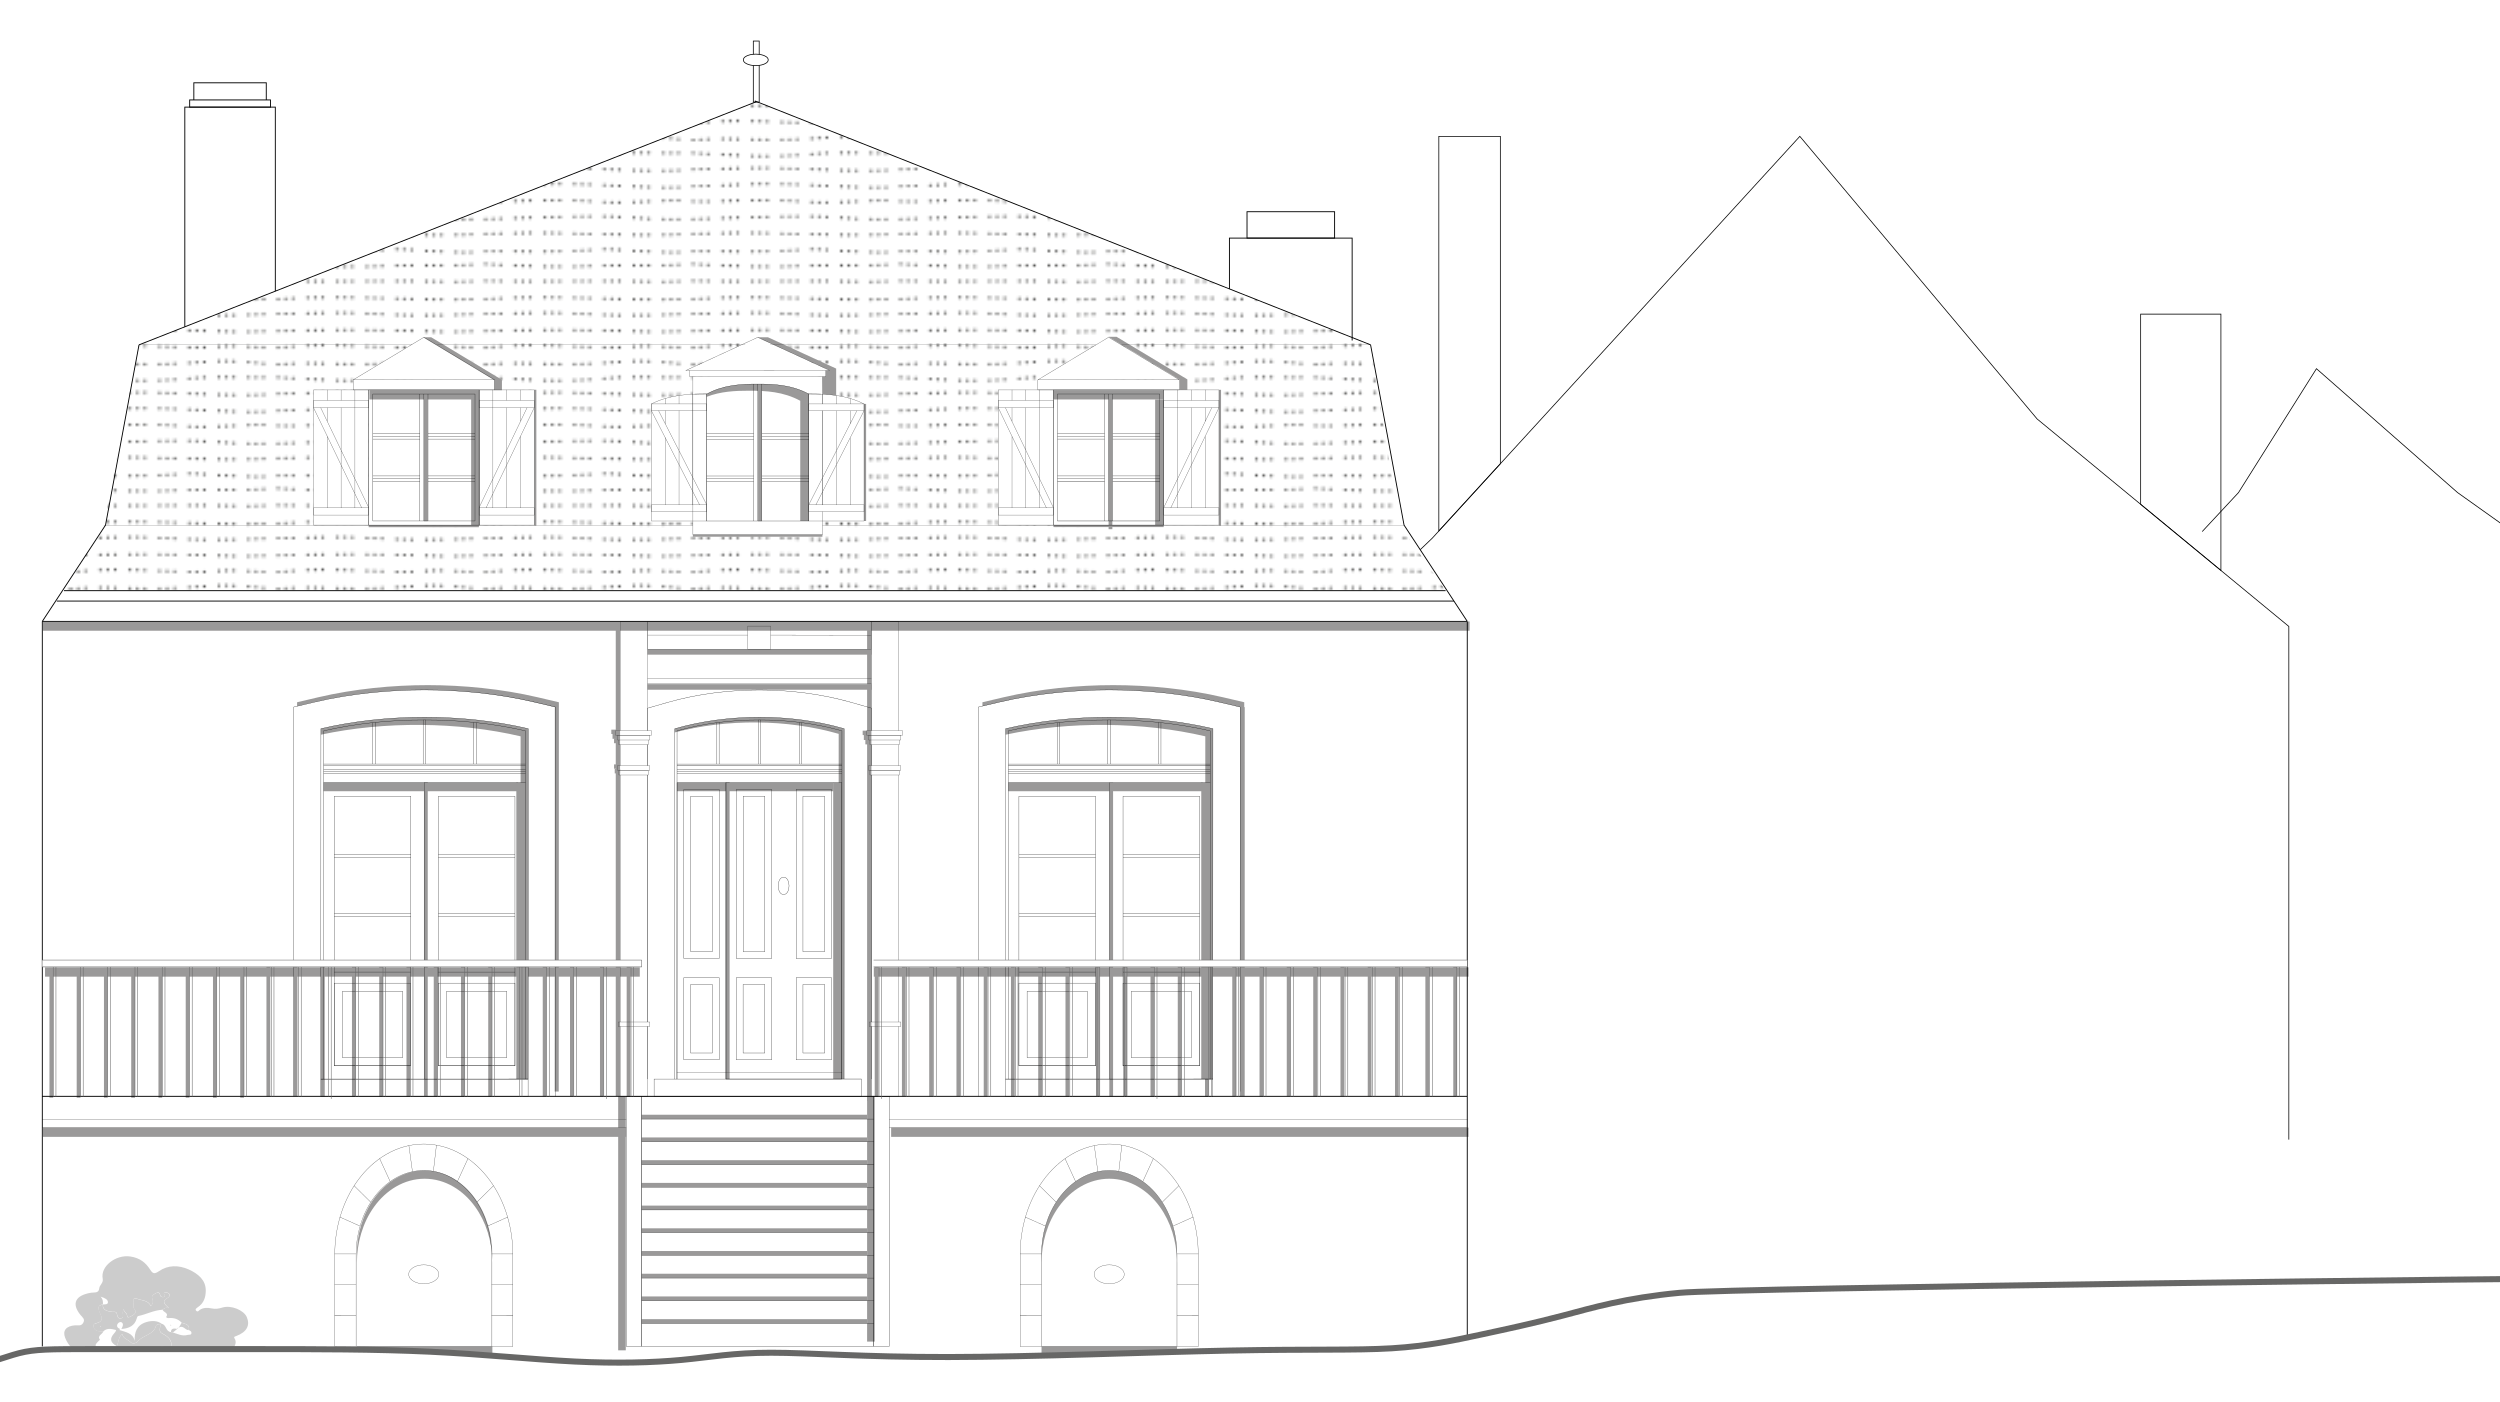 <svg xmlns="http://www.w3.org/2000/svg" id="Calque_1" data-name="Calque 1" viewBox="0 0 828.94 464.79"><defs><pattern id="Lignes_de_cercle" width="85.5" height="93" x="0" y="0" data-name="Lignes de cercle" patternTransform="matrix(.8 0 0 .8 2844.18 2562.02)" patternUnits="userSpaceOnUse"><path d="M0 0h85.5v93H0z" class="cls-9"/><path d="M85.5 3.71c19.29-.73 40.5-.71 69 .29 4.34.15 11.31-.3 16.5-.29M85.5 10.56c24.5-2.56 45.73 1.22 63-.56 3.67-.38 12.75.46 22.5.56M85.5 17.49c21.5-1.49 27.3 1.4 59-1.24 9-.75 23.49 1.42 26.5 1.24M85.5 22.9c14.41.72 30.66 2.35 49.63.4 9.76-1 22.62-.14 35.88-.4M85.5 36.71c18.07-.27 22.29-1.93 56-.21 14.75.75 22.5 1 29.5.21M85.5 42.94c12.85.5 24.5-1.44 45.62.11 16.54 1.21 29.92-1.42 39.88-.11M85.5 56.38c20.5-.38 17.51-.75 45 .12 31.5 1 40.01-.13 40.5-.12M85.5 63.66c20.94-.32 17.61 1.03 50.25-.91 2.06-.12 26.25 2.25 35.25.91M85.5 68.9c14.34.97 32 1.6 50.62.65 9.51-.48 20.38.45 34.88-.65M85.5 75.9c20.94.53 52.5-.4 73.5.35 1.41.05 10.49-.28 12-.35M85.5 83.41c30-1.91 65 1.09 79.5.09 1.76-.12 4.1-.04 6-.09M85.5 89.53c10.68.16 21.46-1.1 38.5-.03 24 1.5 41.78.12 47 .03M85.5 50.29c22.15-.63 46.5-1.79 57.75-.79 13.84 1.23 26.95.81 27.75.79M85.5 29.71c18.07-.27 22-1.21 46-.21 21.48.89 30.5 1 39.5.21M0 3.71C19.29 2.98 40.5 3 69 4c4.34.15 11.31-.3 16.5-.29M0 10.56C24.5 8 45.73 11.78 63 10c3.67-.38 12.75.46 22.5.56M0 17.49c21.5-1.49 27.3 1.4 59-1.24 9-.75 23.49 1.42 26.5 1.24" class="cls-4"/><path d="M0 22.9c14.41.72 30.66 2.35 49.63.4 9.76-1 22.62-.14 35.88-.4M0 36.71c18.07-.27 22.29-1.93 56-.21 14.75.75 22.5 1 29.5.21M0 42.94c12.85.5 24.5-1.44 45.62.11 16.54 1.21 29.92-1.42 39.88-.11M0 56.38c20.5-.38 17.51-.75 45 .12 31.5 1 40.01-.13 40.5-.12M0 63.66c20.94-.32 17.61 1.03 50.25-.91 2.06-.12 26.25 2.25 35.25.91M0 68.9c14.34.97 32 1.6 50.62.65 9.51-.48 20.38.45 34.88-.65M0 75.9c20.94.53 52.5-.4 73.5.35 1.41.05 10.49-.28 12-.35M0 83.41c30-1.91 65 1.09 79.5.09 1.76-.12 4.1-.04 6-.09M0 89.53c10.68.16 21.46-1.1 38.5-.03 24 1.5 41.78.12 47 .03M0 50.29c22.15-.63 46.5-1.79 57.75-.79 13.84 1.23 26.95.81 27.75.79M0 29.71c18.07-.27 22-1.21 46-.21 21.48.89 30.5 1 39.5.21M-85.5 3.71C-66.21 2.98-45 3-16.5 4c4.34.15 11.31-.3 16.5-.29M-85.5 10.56C-61 8-39.77 11.78-22.5 10c3.67-.38 12.75.46 22.5.56M-85.5 17.49c21.5-1.49 27.3 1.4 59-1.24 9-.75 23.49 1.42 26.5 1.24" class="cls-4"/><path d="M-85.5 22.9c14.41.72 30.66 2.35 49.63.4 9.76-1 22.62-.14 35.88-.4M-85.5 36.71c18.07-.27 22.29-1.93 56-.21 14.75.75 22.5 1 29.5.21M-85.5 42.94c12.85.5 24.5-1.44 45.62.11 16.54 1.21 29.92-1.42 39.88-.11M-85.5 56.38c20.5-.38 17.51-.75 45 .12 31.5 1 40.01-.13 40.5-.12M-85.5 63.66c20.94-.32 17.61 1.03 50.25-.91C-33.19 62.63-9 65 0 63.66M-85.5 68.9c14.34.97 32 1.6 50.62.65 9.51-.48 20.38.45 34.88-.65M-85.5 75.9c20.94.53 52.5-.4 73.5.35 1.41.05 10.49-.28 12-.35M-85.5 83.41c30-1.91 65 1.09 79.5.09 1.76-.12 4.1-.04 6-.09M-85.5 89.53c10.68.16 21.46-1.1 38.5-.03 24 1.5 41.78.12 47 .03M-85.5 50.29c22.15-.63 46.5-1.79 57.75-.79 13.84 1.23 26.95.81 27.75.79M-85.5 29.71c18.07-.27 22-1.21 46-.21 21.48.89 30.5 1 39.5.21" class="cls-4"/></pattern><pattern id="Nouveau_motif" width="17.34" height="10.88" x="0" y="0" data-name="Nouveau motif" patternTransform="translate(7310.65 7239.68)scale(2.25)" patternUnits="userSpaceOnUse"><path d="M0 0h17.34v10.88H0z" class="cls-9"/><path d="M5.81 7.41c.13-.31 1.18.05 2.88.04.4 0 .59-.02 1.07 0 .8.04.82.12 1.43.15.92.05 1.81.1 2.46-.17.09-.04.36-.16.53-.04.02.02.09.07.14.31s.02.39 0 .63c-.01.2 0 .1 0 .73 0 .54-.02.44-.01.64.01.44.06.54-.03.68s-.24.2-.41.27c-.14.06-.29.09-.53.1-.36.02-.54-.01-.85-.03-.27-.01-.39 0-.81.03-.81.04-.8 0-1.85.04-.87.03-.93.06-1.47.05-.63 0-.57-.05-1.06-.04-.17 0-.43.01-.76-.05-.4-.08-.5-.18-.55-.26-.03-.04-.06-.11-.08-.41-.02-.28 0-.49 0-.57.02-.49-.06-.44-.05-.99 0-.37.05-.5 0-.81-.04-.25-.08-.26-.05-.32ZM23.09 10.73c-.13.31-1.18-.05-2.88-.04-.4 0-.62-.26-1.1-.29-.8-.04-.79.16-1.4.13-.92-.05-1.78-.31-2.42-.04-.09.04-.4.37-.57.25-.02-.02-.09-.07-.14-.31s.16-.3.18-.55c.01-.2-.03-.16-.03-.8 0-.54-.03-.43-.04-.64-.01-.44-.16-.56-.08-.71.09-.14.24-.2.41-.27.14-.06.29-.09.53-.1.36-.02.54.01.85.03.27.01.49.17.91.15.81-.04.73-.07 1.78-.1.87-.03 1.03.06 1.56.06.63 0 .45-.18.94-.19.17 0 .43-.01.76.05.4.08.5.18.55.26.03.04.06.11.08.41.02.28-.06.29-.07.36-.02.49-.13.52-.14 1.07 0 .37.21.62.26.94.04.25.08.26.05.32ZM5.75 10.73c-.13.31-1.18-.05-2.88-.04-.4 0-.62-.26-1.1-.29-.8-.04-.79.16-1.4.13-.92-.05-1.78-.31-2.42-.04-.09.04-.4.37-.57.25-.02-.02-.09-.07-.14-.31s.16-.3.18-.55c.01-.2-.03-.16-.03-.8 0-.54-.03-.43-.04-.64-.01-.44-.16-.56-.08-.71.09-.14.24-.2.41-.27.14-.06.29-.09.53-.1.36-.02.54.01.85.03.27.01.49.17.91.15.81-.04.73-.07 1.78-.1.87-.03 1.03.06 1.56.06.63 0 .45-.18.94-.19.17 0 .43-.01.76.05.4.08.5.18.55.26.03.04.06.11.08.41.02.28-.06.29-.07.36-.02.49-.13.52-.14 1.07 0 .37.21.62.26.94.04.25.08.26.05.32ZM.03 3.78c.13-.31 1.18.05 2.88.04.4 0 .59-.02 1.07 0 .8.04.82.12 1.43.15.92.05 1.81.1 2.46-.17.09-.04.36-.16.53-.04.02.02.09.07.14.31s.02.39 0 .63c-.01.2 0 .1 0 .73 0 .54-.02.44-.01.64.01.44.06.54-.03.68s-.24.2-.41.27c-.14.06-.29.09-.53.1-.36.02-.54-.01-.85-.03-.27-.01-.39 0-.81.03-.81.04-.8 0-1.85.04-.87.03-.93.06-1.47.05-.63 0-.57-.05-1.06-.04-.17 0-.43.01-.76-.05-.4-.08-.5-.18-.55-.26-.03-.04-.06-.11-.08-.41-.02-.28 0-.49 0-.57.02-.49-.06-.44-.05-.99 0-.37.05-.5 0-.81-.04-.25-.08-.26-.05-.32ZM17.31 7.1c-.13.31-1.18-.05-2.88-.04-.4 0-.62-.26-1.1-.29-.8-.04-.79.16-1.4.13-.92-.05-1.78-.31-2.42-.04-.09.04-.4.37-.57.25-.02-.02-.09-.07-.14-.31s.16-.3.18-.55c.01-.2-.03-.16-.03-.8 0-.54-.03-.43-.04-.64-.01-.44-.16-.56-.08-.71.09-.14.24-.2.41-.27.14-.06.29-.09.53-.1.36-.02.54.01.85.03.27.01.49.17.91.15.81-.04.73-.07 1.78-.1.87-.03 1.03.06 1.56.06.63 0 .45-.18.94-.19.17 0 .43-.01.76.05.4.08.5.18.55.26.03.04.06.11.08.41.02.28-.06.29-.07.36-.02.49-.13.52-.14 1.07 0 .37.21.62.26.94.04.25.08.26.05.32ZM11.6.15c.13-.31 1.18.05 2.88.04.4 0 .59-.02 1.07 0 .8.04.82.12 1.43.15.92.05 1.81.1 2.46-.17.09-.04.36-.16.53-.04.02.02.09.07.14.31s.02.39 0 .63c-.01.2 0 .1 0 .73 0 .54-.02.44-.01.64.01.44.06.54-.03.68s-.24.2-.41.27c-.14.06-.29.09-.53.1-.36.02-.54-.01-.85-.03-.27-.01-.39 0-.81.03-.81.04-.8 0-1.85.04-.87.03-.93.06-1.47.05-.63 0-.57-.05-1.06-.04-.17 0-.43.01-.76-.05-.4-.08-.5-.18-.55-.26-.03-.04-.06-.11-.08-.41-.02-.28 0-.49 0-.57.02-.49-.06-.44-.05-.99 0-.37.05-.5 0-.81-.04-.25-.08-.26-.05-.32ZM-5.75.15c.13-.31 1.18.05 2.88.04.4 0 .59-.02 1.07 0 .8.04.82.12 1.43.15.92.05 1.81.1 2.46-.17.09-.04.36-.16.53-.04.02.02.09.07.14.31s.02.39 0 .63c-.01.2 0 .1 0 .73 0 .54-.02.44-.01.64.01.44.06.54-.03.68s-.24.2-.41.27c-.14.06-.29.09-.53.1-.36.02-.54-.01-.85-.03-.27-.01-.39 0-.81.03-.81.04-.8 0-1.85.04-.87.03-.93.06-1.47.05-.63 0-.57-.05-1.06-.04-.17 0-.43.01-.76-.05-.4-.08-.5-.18-.55-.26-.03-.04-.06-.11-.08-.41-.02-.28 0-.49 0-.57.02-.49-.06-.44-.05-.99 0-.37.05-.5 0-.81-.04-.25-.08-.26-.05-.32ZM11.53 3.48c-.13.31-1.18-.05-2.88-.04-.4 0-.62-.26-1.1-.29-.8-.04-.79.16-1.4.13-.92-.05-1.78-.31-2.42-.04-.09.04-.4.37-.57.25-.02-.02-.09-.07-.14-.31s.16-.3.18-.55c.01-.2-.03-.16-.03-.8 0-.54-.03-.43-.04-.64-.01-.44-.16-.56-.08-.71.09-.14.24-.2.41-.27.14-.06.29-.09.53-.1.36-.02.54.01.85.03.27.01.49.17.91.15.81-.04.73-.07 1.78-.1.87-.03 1.03.06 1.56.06.63 0 .45-.18.94-.19.17 0 .43-.01.76.05.4.08.5.18.55.26.03.04.06.11.08.41.02.28-.06.29-.07.36-.02.49-.13.52-.14 1.07 0 .37.21.62.26.94.04.25.08.26.05.32Z" class="cls-8"/></pattern><clipPath id="clippath"><path d="M90.01 447.01H15.08v-37.54h74.93z" class="cls-9"/></clipPath><style>.cls-1,.cls-2,.cls-4,.cls-5,.cls-7,.cls-8{stroke-miterlimit:10}.cls-1,.cls-2,.cls-5,.cls-7{stroke:#010101}.cls-1,.cls-10,.cls-2,.cls-4,.cls-5,.cls-7,.cls-8,.cls-9{fill:none}.cls-1,.cls-10{stroke-width:.09px}.cls-2,.cls-8{stroke-width:.05px}.cls-5{stroke-width:.25px}.cls-11,.cls-12{fill:#fff}.cls-4{stroke:#1e1e1c;stroke-dasharray:0 0 0 0 0 0 .1 3 .1 3 .1 6}.cls-10,.cls-11,.cls-4{stroke-linecap:round}.cls-12,.cls-14,.cls-16,.cls-9{stroke-width:0}.cls-14{fill:#9a9999}.cls-10,.cls-11{stroke-linejoin:round}.cls-11{stroke:#6a6a6a;stroke-width:.18px}.cls-10{stroke:#343434}.cls-7{stroke-width:.3px}.cls-8{stroke:#676767}.cls-16{fill:url(#Lignes_de_cercle)}</style></defs><path d="m470.91 182.27 4-3.83L596.78 45.21l78.69 93.72 83.45 68.78v170.16" class="cls-5"/><path d="M477.08 45.21h20.4v108.55l-20.4 22.3zM709.79 104.16h26.61v84.98l-26.61-21.92z" class="cls-5"/><path d="m844.28 184.27-29.41-20.94-46.79-41.08-25.85 41.08-12.03 12.92" class="cls-5"/><path d="m46.09 114.34 204.76-80.65 203.6 80.65h-82.7l-4.17-2.51-4.17 2.51-106.69-.05-5.47-2.44-5.4 2.49H144.73l-4.32-2.51-4.03 2.51zM21.22 195.85h458.1l-15.26-21.76-429.64.02z" class="cls-16"/><path d="M18.83 199.3h463.26" class="cls-7"/><path d="m46.09 114.34-11.67 59.77 429.64-.02-9.61-59.75z" class="cls-16"/><path d="M14.24 206.03h472.27V453.7H14.24z" style="stroke-width:0;fill:url(#Nouveau_motif)"/><path d="M366.22 157.81h-15.59M64.27 27.45h24.02v5.68H64.27zM62.89 33.13h26.79v2.39H62.89zM184.14 363.52c.02-43.03.03-86.05.05-129.08-2.33-.55-4.65-1.09-6.98-1.64-12.02-2.82-24.82-4.03-36.45-4.04-11.62 0-24.4 1.21-36.41 4.04-2.32.55-4.65 1.09-6.97 1.64-.02 43.03-.03 86.05-.05 129.08M411.17 363.52c.02-43.03.03-86.05.05-129.08-2.33-.55-4.65-1.09-6.98-1.64-12.02-2.82-24.82-4.03-36.45-4.04-11.62 0-24.4 1.21-36.41 4.04-2.32.55-4.65 1.09-6.97 1.64-.02 43.03-.03 86.05-.05 129.08M259.83 296.6c1.39 0 1.8-1.83 1.8-2.87s-.41-2.87-1.8-2.87-1.8 1.83-1.8 2.87.41 2.87 1.8 2.87M246.41 264.02h7.19v51.52h-7.19z" class="cls-12"/><path d="M244.15 261.76h11.71v56.04h-11.71zM266.24 326.44h7.21v22.71h-7.21z" class="cls-12"/><path d="M263.98 324.18h11.73v27.22h-11.73zM246.39 326.44h7.21v22.71h-7.21z" class="cls-12"/><path d="M244.13 324.18h11.73v27.22h-11.73zM266.24 264.02h7.19v51.52h-7.19z" class="cls-12"/><path d="M263.98 261.76h11.71v56.04h-11.71z" class="cls-12"/><path d="M240.71 259.5h38.41v98.28h-38.41zM228.99 326.44h7.21v22.71h-7.21z" class="cls-12"/><path d="M226.73 324.18h11.73v27.22h-11.73zM229.01 264.02h7.19v51.52h-7.19z" class="cls-12"/><path d="M226.75 261.76h11.71v56.04h-11.71zM237.7 239.64v13.71M238.44 239.54v13.81M251.44 238.72l-.01 14.62M252.17 238.72v14.62M265.83 239.63v13.71M265.09 239.54v13.8M224.49 253.35l54.67-.01M224.49 253.8h54.67M224.49 255.27h54.67M224.49 255.8h54.67M224.49 256.47h54.67" class="cls-12"/><path d="M279.13 357.78c.01-38.48.03-76.97.04-115.45-9.03-2.53-18-3.61-27.36-3.61-9.34 0-18.3 1.08-27.32 3.61-.01 38.49-.03 76.99-.04 115.48" class="cls-12"/><path d="M279.87 357.78c.01-38.72.03-77.45.04-116.17-17.62-5.06-38.52-5.07-56.15 0-.01 38.73-.03 77.46-.04 116.2" class="cls-12"/><path d="M224.49 259.5h16.23v98.3h-16.23zM216.88 357.8h68.73v5.72h-68.73zM216.88 357.8l68.74-.02M350.52 239.64v13.7M351.42 239.54v13.8M367.33 238.72v14.62M368.23 238.72v14.62M384.95 239.63v13.71M384.05 239.54v13.8M334.35 253.34h66.92M334.35 253.8h66.92M334.35 255.27h66.92M334.35 255.8h66.92M334.35 256.47h66.92M367.81 259.5v98.3M334.34 259.5h66.93M333.4 357.8h68.73v5.72H333.4z" class="cls-12"/><path d="M401.23 357.78c.01-38.48.03-76.97.04-115.45-11.09-2.53-22.13-3.61-33.49-3.61-11.34 0-22.36 1.07-33.44 3.61-.01 38.49-.03 76.99-.04 115.48" class="cls-12"/><path d="M402.14 357.78c.01-38.72.03-77.45.04-116.17-21.58-5.06-47.16-5.07-68.74 0-.01 38.73-.03 77.46-.04 116.2M333.4 357.8l68.74-.02" class="cls-12"/><path d="M340.56 328.7h19.99v21.97h-19.99z" class="cls-12"/><path d="M337.85 325.98h25.41v27.4h-25.41zM337.85 325.98h25.41M337.85 302.88h25.41" class="cls-12"/><path d="M337.85 264.02h25.41v89.36h-25.41zM337.85 283.45h25.41M337.85 322.31h25.41M337.85 284.35h25.41M337.85 303.78h25.41M375.08 328.7h19.99v21.97h-19.99z" class="cls-12"/><path d="M372.37 325.98h25.41v27.4h-25.41zM397.78 325.98h-25.41M397.78 302.88h-25.41" class="cls-12"/><path d="M372.37 264.02h25.41v89.36h-25.41zM397.78 283.45h-25.41M397.78 322.31h-25.41M397.78 284.35h-25.41M397.78 303.78h-25.41M123.49 239.64v13.7M124.39 239.54v13.8M140.3 238.72v14.62M141.2 238.72v14.62M157.92 239.63v13.71M157.02 239.54v13.8M107.32 253.34h66.92M107.32 253.8h66.92M107.32 255.27h66.92M107.32 255.8h66.92M107.32 256.47h66.92M140.78 259.5v98.3M107.31 259.5h66.93M106.37 357.8h68.73v5.72h-68.73z" class="cls-12"/><path d="M174.2 357.78c.01-38.48.03-76.97.04-115.45-11.09-2.53-22.13-3.61-33.49-3.61-11.34 0-22.36 1.07-33.44 3.61-.01 38.49-.03 76.99-.04 115.48" class="cls-12"/><path d="M175.11 357.78c.01-38.72.03-77.45.04-116.17-21.58-5.06-47.16-5.07-68.74 0-.01 38.73-.03 77.46-.04 116.2M106.37 357.8l68.74-.02" class="cls-12"/><path d="M113.53 328.7h19.99v21.97h-19.99z" class="cls-12"/><path d="M110.82 325.98h25.41v27.4h-25.41zM110.82 325.98h25.41M110.82 302.88h25.41" class="cls-12"/><path d="M110.82 264.02h25.41v89.36h-25.41zM110.82 283.45h25.41M110.82 322.31h25.41M110.82 284.35h25.41M110.82 303.78h25.41M148.05 328.7h19.99v21.97h-19.99z" class="cls-12"/><path d="M145.34 325.98h25.41v27.4h-25.41zM170.75 325.98h-25.41M170.75 302.88h-25.41" class="cls-12"/><path d="M145.34 264.02h25.41v89.36h-25.41zM170.75 283.45h-25.41M170.75 322.31h-25.41M170.75 284.35h-25.41M170.75 303.78h-25.41M212.76 363.52h76.96v7.53h-76.96zM212.76 371.06h76.96v7.53h-76.96zM212.76 378.59h76.96v7.53h-76.96zM212.76 386.12h76.96v7.53h-76.96zM212.76 393.65h76.96v7.53h-76.96zM212.76 401.18h76.96v7.53h-76.96zM212.76 408.71h76.96v7.53h-76.96zM212.76 416.24h76.96v7.53h-76.96zM212.76 423.77h76.96v7.53h-76.96zM212.76 431.3h76.96v7.53h-76.96zM212.76 438.83h76.96v7.53h-76.96zM214.72 246.92v6.94M288.94 242.25v-7.44c-2.18-.63-4.36-1.25-6.55-1.88-10.11-2.9-20.83-4.15-30.58-4.15-9.74 0-20.45 1.24-30.55 4.15-2.18.63-4.36 1.25-6.54 1.88v7.44M288.94 253.86v-6.94" class="cls-12"/><path d="M207.61 363.52h5.16v82.84h-5.16zM289.73 363.52h5.16v82.84h-5.16zM288.9 357.79l.01-17.45M288.91 338.88l.03-81.9M214.71 256.98l-.02 81.9M214.69 340.34l-.01 17.46M384.53 145.59h-15.59M366.22 145.59h-15.59M366.22 158.71h-15.59M384.53 158.71h-15.59M367.58 130.65v42.08M368.94 130.65v42.08M366.23 130.65v42.08M350.64 130.65h33.89v42.09h-33.89zM384.53 159.61h-15.59M366.22 159.61h-15.59M366.22 144.69h-15.59M384.53 144.69h-15.59M384.53 143.79h-15.59M366.22 143.79h-15.59M384.53 157.81h-15.59" class="cls-12"/><path d="M349.28 129.29h36.6v44.8h-36.6zM157.5 145.59h-15.59M139.19 145.59H123.6M139.19 158.71H123.6M157.5 158.71h-15.59M140.55 130.65v42.08M141.91 130.65v42.08M139.2 130.65v42.08M123.61 130.65h33.89v42.09h-33.89zM157.5 159.61h-15.59M139.19 159.61H123.6M139.19 144.69H123.6M157.5 144.69h-15.59M157.5 143.79h-15.59M139.19 143.79H123.6M157.5 157.81h-15.59M139.19 157.81H123.6" class="cls-12"/><path d="M122.25 129.29h36.6v44.8h-36.6zM268.19 145.62H252.6M249.88 145.62h-15.59M249.88 158.74h-15.59M268.19 158.74H252.6M268.19 159.64H252.6M249.88 159.64h-15.59M249.88 144.72h-15.59M268.19 144.72H252.6M268.19 143.81H252.6M249.88 143.81h-15.59M268.19 157.83H252.6M249.88 157.83h-15.59M268.19 130.67c-5.64-3.06-11.43-3.33-16.96-3.33-5.56 0-11.39.28-16.93 3.33v42.09h33.89zM251.25 127.34v45.42M252.6 127.35v45.41M249.89 127.35v45.41M254.72 19.85c0 .87-1.1 1.34-1.71 1.54-.79.26-1.58.36-2.41.36s-1.62-.09-2.41-.36c-.62-.21-1.71-.67-1.71-1.54s1.1-1.34 1.71-1.54c.79-.26 1.58-.36 2.41-.36s1.62.1 2.41.36c.62.21 1.71.67 1.71 1.54" class="cls-12"/><path d="M249.78 13.61h1.95v20.24h-1.95zM61.28 108.36V35.52h30.01v61.02M205.21 255.42h9.72v1.56h-9.72zM117.68 132.77v26.02M158.85 129.29h18.3v44.8h-18.3z" class="cls-12"/><path d="M158.85 168.39h18.3v2.4h-18.3zM158.85 132.77h18.3v2.4h-18.3zM172.58 144.68v23.71M172.58 129.29v3.48M172.58 135.16v4.6M168 129.29v3.48M163.43 129.29v3.48M161.17 168.39l15.98-33.23M174.78 135.16l-15.93 33.14M163.43 158.79v9.6M168 149.27v19.12M168 135.16v14.11M163.43 132.77v26.02M330.98 129.29h18.3v44.8h-18.3z" class="cls-12"/><path d="M330.98 168.39h18.3v2.4h-18.3zM330.98 132.77h18.3v2.4h-18.3zM335.56 144.68v23.71M335.56 129.29v3.48M335.56 135.16v4.6M340.13 129.29v3.48M344.71 129.29v3.48M346.96 168.39l-15.98-33.23M333.35 135.16l15.93 33.14M344.71 158.79v9.6M340.13 149.27v19.12M340.13 135.16v14.11M344.71 132.77v26.02M385.88 129.29h18.3v44.8h-18.3z" class="cls-12"/><path d="M385.88 168.39h18.3v2.4h-18.3zM385.88 132.77h18.3v2.4h-18.3zM399.61 144.68v23.71M399.61 129.29v3.48M399.61 135.16v4.6M395.03 129.29v3.48M390.46 129.29v3.48M388.2 168.39l15.98-33.23M401.81 135.16l-15.93 33.14M390.46 156.07v12.32M395.03 149.27v19.12M395.03 135.16v14.11M390.46 132.77v26.02M486.51 371.16H294.89M207.61 371.16H14.03M362.79 422.53c0 1.17.96 1.98 1.86 2.44 1.01.51 2.01.69 3.13.69s2.12-.18 3.13-.69c.91-.46 1.86-1.27 1.86-2.44s-.96-1.98-1.86-2.44c-1.01-.51-2.01-.69-3.13-.69s-2.12.18-3.13.69c-.91.46-1.86 1.27-1.86 2.44M135.52 422.53c0 1.17.96 1.98 1.86 2.44 1.01.51 2.01.69 3.13.69s2.12-.18 3.13-.69c.91-.46 1.86-1.27 1.86-2.44s-.96-1.98-1.86-2.44c-1.01-.51-2.01-.69-3.13-.69s-2.12.18-3.13.69c-.91.46-1.86 1.27-1.86 2.44M413.48 70.2h29.04v8.75h-29.04z" class="cls-12"/><path d="M397.31 446.44v-30.46c0-8.59-2.46-17.45-7.57-24.51-5.1-7.04-12.86-12.14-21.95-12.14s-16.85 5.1-21.95 12.14c-5.12 7.06-7.58 15.92-7.58 24.51v30.46" class="cls-12"/><path d="M390.25 415.98c0-6.54-1.87-13.27-5.76-18.65-3.88-5.36-9.79-9.24-16.7-9.24-6.92 0-12.82 3.88-16.7 9.23-3.89 5.37-5.76 12.11-5.76 18.65v30.46h44.93v-30.46ZM390.25 446.44h7.06M390.25 436.21h7.06M390.25 425.99h7.06M390.25 415.77h7.06M390.25 436.19l7.06.06M385.36 398.62l5.53-5.46M389.01 406.5l6.64-2.97M378.92 391.77l3.5-7.61M345.32 446.44h-7.07M345.32 436.21h-7.07M345.32 425.99h-7.07M345.32 415.77h-7.07M345.31 436.19l-7.06.06M350.2 398.62l-5.52-5.46M346.55 406.5l-6.64-2.97M356.64 391.77l-3.5-7.61M364.02 388.49l-1.18-8.64M370.97 388.38l1-8.67M170.05 446.44v-30.46c0-8.59-2.46-17.45-7.57-24.51-5.1-7.04-12.86-12.14-21.95-12.14s-16.85 5.1-21.95 12.14c-5.12 7.06-7.58 15.92-7.58 24.51v30.46" class="cls-12"/><path d="M162.99 415.98c0-6.54-1.87-13.27-5.76-18.65-3.88-5.36-9.79-9.24-16.7-9.24s-12.82 3.88-16.7 9.23c-3.89 5.37-5.76 12.11-5.76 18.65v30.46H163v-30.46ZM162.99 446.44h7.06M162.99 436.21h7.06M162.99 425.99h7.06M162.99 415.77h7.06M162.99 436.19l7.06.06M158.1 398.62l5.52-5.46M161.75 406.5l6.64-2.97M151.66 391.77l3.5-7.61M118.05 446.44h-7.06M118.05 436.21h-7.06M118.05 425.99h-7.06M118.05 415.77h-7.06M118.05 436.19l-7.06.06M122.94 398.62l-5.53-5.46M119.29 406.5l-6.64-2.97M129.38 391.77l-3.5-7.61M136.76 388.49l-1.18-8.64M143.7 388.38l1.01-8.67M225.15 136.19v13.25M225.15 149.44v17.97M229.73 158.38v9.03M277.34 131.14v2.8M227.42 122.83l23.83-10.98M218.37 136.19l15.93 31.13M204.97 338.88h10.5v1.46h-10.5zM288.2 338.88h10.5v1.46h-10.5zM297.96 338.88v-81.9M275.04 122.81l-23.79-10.96M216 167.41h18.3v2.25H216zM288.94 256.98v81.9M288.94 340.34v23.18h9.02v-23.18M272.71 122.83h2.33M228.64 122.83v2.03h45.18v-1.99M214.72 338.88v-81.9M205.71 256.98v81.9M205.71 340.34v23.18h9.01v-23.18M224.46 355.63h54.67M247.91 207.6h7.63v7.63h-7.63z" class="cls-12"/><path d="M229.75 124.86v52.42h42.96v-52.42M272.71 122.86l-45.29-.03" class="cls-12"/><path d="M234.44 130.6c-6.06 0-12.4.28-18.44 3.33M231.98 167.41 216 136.19" class="cls-12"/><path d="M216 133.94v38.82h18.3v-42.09h-3.95M140.55 129.29H117.1v-3.34h46.91v3.34z" class="cls-12"/><path d="m140.55 111.83-23.45 14.12h46.91zM251.25 111.83l-23.46 10.98h46.91zM207.61 373.89H14.03M367.58 129.29h-23.45v-3.34h46.91v3.34zM344.13 125.95l23.45-14.12M391.04 125.95l-23.46-14.12M229.73 130.67v3.27M220.58 136.19v4.32M220.58 145.13v22.28M216 133.94h18.3v2.25H216zM486.51 373.89H294.89M220.58 132.13v1.81M225.15 131.13v2.81M255.54 210.57l33.36.06M288.9 226.75h-74.18M288.9 224.96h-74.18M214.72 206.03h74.18v9.2h-74.18zM247.91 210.57h-33.19M204.15 242.25h11.84v1.56h-11.84z" class="cls-12"/><path d="M204.72 243.8h10.7v1.56h-10.7zM205.21 245.36h9.72v1.56h-9.72zM204.72 253.86h10.7v1.56h-10.7zM287.39 242.25h11.84v1.56h-11.84z" class="cls-12"/><path d="M287.96 243.8h10.7v1.56h-10.7zM288.45 245.36h9.72v1.56h-9.72zM288.45 255.42h9.72v1.56h-9.72z" class="cls-12"/><path d="M287.96 253.86h10.7v1.56h-10.7zM205.71 246.92v6.94M214.72 242.25v-36.22h-9.01v36.22M214.72 253.86v-6.94M286.49 133.94v38.82h-18.3v-42.09h3.93M297.96 242.25v-36.22h-9.02v36.22" class="cls-12"/><path d="M268.03 130.6c6.06 0 12.4.28 18.44 3.33M281.91 132.13v1.81M288.94 246.92v6.94M297.96 253.86v-6.94M229.73 133.94v24.44M268.19 167.41h18.3v2.25h-18.3zM268.19 133.94h18.3v2.25h-18.3zM281.91 145.13v22.28M281.91 136.19v4.32M272.77 130.67v3.27M270.51 167.41l15.98-31.22M284.12 136.19l-15.93 31.13M272.77 158.38v9.03M277.34 149.44v17.97M277.34 136.19v13.25M272.77 133.94v24.44M103.95 129.29h18.3v44.8h-18.3z" class="cls-12"/><path d="M103.95 168.39h18.3v2.4h-18.3zM103.95 132.77h18.3v2.4h-18.3zM108.53 144.68v23.71M108.53 129.29v3.48M108.53 135.16v4.6M113.1 129.29v3.48M117.68 129.29v3.48M119.93 168.39l-15.98-33.23M106.32 135.16l15.93 33.14M117.68 158.79v9.6M113.1 149.27v19.12M113.1 135.16v14.11M367.58 111.83l-23.45 14.12h46.9zM205.21 215.23h92.75v148.31h-92.75z" class="cls-12"/><path d="M14.03 363.52h193.58v10.36H14.03zM294.89 363.47h191.62v10.41H294.89z" class="cls-12"/><path d="M272.7 177.96h-42.96v-.69h42.96zM158.79 174.81h-36.54v-.69h36.54zM385.85 174.77h-36.54v-.69h36.54zM349.29 129.39h36.52v3.06h-36.52z" class="cls-14"/><path d="M383.02 174.21v-41.76h2.85v41.76zM122.49 129.39h36.52v3.06h-36.52zM156.22 174.22v-41.76h2.85v41.76zM276.27 357.78V259.5h2.85v98.28zM411.27 363.48V234.46h1.43v129.02zM398.31 357.78V259.5h2.85v98.28z" class="cls-14"/><path d="M398.77 262.35H334.3v-2.85h64.47zM276.39 262.35h-51.9v-2.85h51.9zM287.51 438.83h-74.74v-1.43h74.74zM287.51 431.3h-74.74v-1.43h74.74zM287.51 423.77h-74.74v-1.43h74.74zM287.51 416.24h-74.74v-1.43h74.74zM287.51 408.71h-74.74v-1.43h74.74zM287.51 401.18h-74.74v-1.43h74.74zM287.51 393.65h-74.74v-1.43h74.74zM287.51 386.12h-74.74v-1.43h74.74zM287.51 378.58h-74.74v-1.43h74.74zM287.51 371.05h-74.74v-1.43h74.74zM171.75 262.35h-64.47v-2.85h64.47z" class="cls-14"/><path d="M171.2 357.78V259.5h2.85v98.28zM177.84 129.22v45.07h-.69v-45.07zM287.18 133.94v38.82h-.69v-38.82zM404.87 129.24v45.07h-.69v-45.07zM351.11 400.07c3.88-5.36 9.79-9.23 16.7-9.23 6.92 0 12.82 3.88 16.7 9.24 3.71 5.12 5.57 11.49 5.73 17.74v-1.83c0-6.54-1.87-13.27-5.76-18.65-3.88-5.36-9.79-9.24-16.7-9.24-6.92 0-12.82 3.88-16.7 9.23-3.89 5.37-5.76 12.11-5.76 18.65v30.46h.03v-27.72c0-6.54 1.87-13.28 5.76-18.65" class="cls-14"/><path d="M390.25 417.81v28.63h-44.9v2.73h44.93v-30.46c0-.3-.02-.6-.03-.91ZM124.1 400.07c3.88-5.36 9.79-9.23 16.7-9.23 6.92 0 12.82 3.88 16.7 9.24 3.71 5.12 5.57 11.49 5.73 17.74v-1.83c0-6.54-1.87-13.27-5.76-18.65-3.88-5.36-9.79-9.24-16.7-9.24-6.92 0-12.82 3.88-16.7 9.23-3.89 5.37-5.76 12.11-5.76 18.65v30.46h.03v-27.72c0-6.54 1.87-13.28 5.76-18.65" class="cls-14"/><path d="M163.23 417.81v28.63h-44.9v2.73h44.93v-30.46c0-.3-.02-.6-.03-.91ZM14.24 206.07h473.04v3.06H14.24zM14.24 373.89h193.37v3.06H14.24zM295.48 373.89h191.45v3.06H295.48zM289.73 320.77h197.21v3.06H289.73zM14.93 320.77h197.21v3.06H14.93zM268.19 130.67c-5.64-3.06-11.43-3.33-16.96-3.33-5.56 0-11.39.28-16.93 3.33v.91c4.67-1.81 9.46-2.03 14.08-2.03 5.53 0 11.32.28 16.96 3.34v39.86h2.85v-42.09ZM279.9 241.61c-17.62-5.06-38.52-5.07-56.15 0v1.24c17.24-4.57 37.31-4.4 54.34.48-.01 38.15-.03 76.3-.04 114.45h1.81c.01-38.72.03-77.45.04-116.17" class="cls-14"/><path d="M140.58 363.4v-104h1.25v104zM240.67 357.8v-98.4h1.25v98.4zM367.82 363.52v-104h1.25v104z" class="cls-14"/><path d="M175.15 241.61c-21.58-5.06-47.16-5.07-68.74 0v1.99c21.03-4.5 45.47-4.31 66.21.55-.01 37.88-.03 75.76-.04 113.64h2.53c.01-38.72.03-77.45.04-116.17ZM402.18 241.61c-21.58-5.06-47.16-5.07-68.74 0v1.99c21.03-4.5 45.47-4.31 66.21.55-.01 37.88-.03 75.76-.04 113.64h2.53c.01-38.72.03-77.45.04-116.17ZM140.58 172.81v-42.2h1.25v42.2zM251.35 172.81v-44.83h1.25v44.83zM367.58 175.48v-44.83h1.25v44.83zM287.51 444.84v-81.37h2.52v81.37zM204.97 447.74v-84.27h2.52v84.27zM367.55 111.68h2.69l23.46 14.12v3.44h-2.53v-3.33zM140.28 111.83h2.7l23.45 14.12v3.44h-2.52v-3.33zM273.82 124.86v-1.99l1.22-.06-23.94-10.98h3.54l22.61 10.38v8.93l-2.21-.28-2.27-.19-.06-5.81zM207.79 363.52v-43.04h1.25v43.04zM198.94 363.52v-43.04h1.25v43.04zM189 363.52v-43.04h1.25v43.04zM179.96 363.52v-43.04h1.25v43.04z" class="cls-14"/><path d="M161.89 363.53v-43.04h1.25v43.04zM152.85 363.52v-43.04h1.25v43.04zM143.82 363.53v-43.04h1.25v43.04zM134.78 363.53v-43.04h1.25v43.04zM125.74 363.52v-43.04h1.25v43.04zM116.7 363.53v-43.04h1.25v43.04zM106.42 363.52v-43.04h1.25v43.04zM97.38 363.52v-43.04h1.25v43.04zM88.35 363.53v-43.04h1.25v43.04zM79.65 363.98v-43.04h1.25v43.04zM70.62 363.98v-43.04h1.25v43.04zM61.58 363.97v-43.04h1.25v43.04zM52.54 363.98v-43.04h1.25v43.04zM43.51 363.98v-43.04h1.25v43.04zM34.47 363.97v-43.04h1.25v43.04zM25.43 363.98v-43.04h1.25v43.04zM16.4 363.98v-43.04h1.25v43.04zM353.29 363.53v-43.04h1.25v43.04zM344.25 363.52v-43.04h1.25v43.04zM335.21 363.52v-43.04h1.25v43.04zM326.18 363.53v-43.04h1.25v43.04zM317.14 363.52v-43.04h1.25v43.04zM308.1 363.52v-43.04h1.25v43.04zM299.06 363.53v-43.04h1.25v43.04zM290.03 363.53v-43.04h1.25v43.04zM426.66 363.53v-43.04h1.25v43.04zM417.63 363.53v-43.04h1.25v43.04zM408.59 363.52v-43.04h1.25v43.04zM399.55 363.53v-43.04h1.25v43.04zM390.52 363.53v-43.04h1.25v43.04zM381.48 363.52v-43.04h1.25v43.04zM372.44 363.53v-43.04h1.25v43.04zM363.41 363.53v-43.04h1.25v43.04zM481.87 363.52v-43.04h1.25v43.04zM472.62 363.52v-43.04h1.25v43.04zM462.55 363.53v-43.04h1.25v43.04zM453.51 363.52v-43.04h1.25v43.04zM444.47 363.52v-43.04h1.25v43.04zM435.44 363.53v-43.04h1.25v43.04zM287.51 365.05V207.6h1.43v157.45z" class="cls-14"/><path d="M286.04 242.28h1.79v1.46h-1.79zM286.43 243.74h1.79v1.62h-1.79zM286.93 245.36h1.79v1.46h-1.79zM204.17 363.48V207.61h1.43v155.87z" class="cls-14"/><path d="M202.7 241.93h1.79v1.45h-1.79zM203.1 243.38h1.79v1.6h-1.79zM203.6 244.98h1.79v1.45h-1.79zM203.6 253.45h1.79v1.45h-1.79zM203.83 254.99h1.79v1.45h-1.79zM214.7 215.23h74.24v1.85H214.7zM214.7 226.84h74.24v1.85H214.7zM412.56 232.85c-2.33-.55-4.65-1.09-6.98-1.64-12.02-2.82-24.82-4.03-36.45-4.04-11.62 0-24.4 1.21-36.41 4.04-2.32.55-4.65 1.09-6.97 1.64v1.28l5.63-1.32c12.02-2.82 24.79-4.04 36.41-4.04 11.64 0 24.43 1.22 36.45 4.04 2.33.55 4.65 1.09 6.98 1.64-.02 42.5-.03 84.99-.05 127.48h1.34c.02-43.03.03-86.05.05-129.08M185.31 232.85c-2.33-.55-4.65-1.09-6.98-1.64-12.02-2.82-24.82-4.03-36.45-4.04-11.62 0-24.4 1.21-36.41 4.04-2.32.55-4.65 1.09-6.97 1.64v1.28l5.63-1.32c12.02-2.82 24.79-4.04 36.41-4.04 11.64 0 24.43 1.22 36.45 4.04 2.33.55 4.65 1.09 6.98 1.64-.02 42.5-.03 84.99-.05 127.48h1.34c.02-43.03.03-86.05.05-129.08" class="cls-14"/><g style="opacity:.5"><g style="clip-path:url(#clippath)"><path d="M33.08 447.09c-.79 1.93-2.94 2.8-5.2 2.14-3.26-.95-5.21-2.97-6.27-5.63-.96-2.42.34-3.95 3.32-4.16.94-.07 1.95.37 2.64-.78.76-1.26-.22-1.84-.87-2.63-3.07-3.76-1.76-6.54 3.49-7.39 1.14-.18 2.58.24 2.72-1.48.09-1.06 1.43-1.78 1.15-3.14-.85-4.13 4.34-8.11 9.15-7.4 3.26.48 5.18 2.14 6.61 4.4.82 1.29 1.38 1.52 2.91.46 2.99-2.07 6.53-2.03 9.81-.57 3.25 1.45 5.74 3.6 5.69 7.08-.03 2.15-.59 4.11-2.73 5.52-.41.27-.94.7-.38 1.17.5.42.81-.14 1.14-.36 1.18-.79 2.6-.76 3.86-.49 1.31.28 2.35.12 3.59-.27 2.87-.91 7.13.84 8.12 3.15 1.19 2.76-.02 4.97-3.47 6.28-.47.18-.95.22-.6.77 1.62 2.54-2.49 4.48-1.03 7.02.07.12-.3.45-.52.64-1.68 1.42-5.93 1.98-8.18 1.1-.38-.41-.01-1.11-.72-1.4.04-.67.56-1.09 1.14-1.44.5-.3.93-.58.31-1.08-.45-.37-.86-.82-1.59-.33-2.29 1.55-4.24.55-6.14-.65-.52-.32-1.11-.8-1.56-.13-.41.61.45.68.88.9 1.73.9 2.74 2.16 2.7 3.94-.42.23-.52.49-.08.78.95.82 2.6 1.41 1.97 2.88-.61 1.41-2.28 1.49-3.78 1.63-.62.06-1.26.03-1.89.01-2.04-.05-3.7-.39-3.9-2.61-.1-1.11-1.26-1.35-2.31-.75-1.03.59-1.82 1.26-1.81 2.59.02 4.15-.22 8.3-.35 12.45h-.53c-.27-3.52-.35-7.03.24-10.54.22-1.33.64-2.95-2.23-2.5-.65.1-1.48-.38-2.16-.69-1.1-.49-2-1.25-3.39-1.3-1.32-.04-2.76-.43-2.45-1.83.32-1.44 1.89-1.4 3.27-1.21.76.11 1.54.67 2.47-.35-1.78.06-2.05-.71-1.81-1.76-.53-1.47 1.17-.16 1.33-.77.52 2.64 1.78 3.09 5.12 1.95h.43c.13.27.52.8.62.52.7-1.99 3.07-2.19 4.58-3.29 1.15-2.5-.04-4.12-2.59-5.39-1.46-.73-.4-2.09-.71-3.13.19-.02.39-.05.58-.07 1.63.43 1.16 2.52 3.03 2.75.21.04.42.09.63.13 1.58.46 3.06 1.31 4.87.8.48-.14 1.18.11 1.28-.56.09-.56-.37-.84-.89-1.05.47-1.68-.94-2.05-2.34-2.42-1.11-1.22-2.61-1.74-4.36-1.55-.58.06-.84-.31-.77-.41.96-1.33-1.03-1.53-1.22-2.39.56-.31.93-.92 2.13-.5-1.39-1.33-2.56-2.31-.44-3.41.53-.28.93-.82.49-1.38-.18-.23-.66-.41-1.01-.4-1.29.02-.51.6-.38 1.06.09.31-.27.45-.61.44-.42 0-.79-.11-.9-.51-.17-.63-.39-1.33-1.35-.83-.75.39-1.72.83-1.3 1.89.32.8.3 1.58-.49 2.45-.81-1.95-3.01-1.85-4.72-2.48-.52-.19-1.35.05-1.09.63.43.95-.43 1.9.39 2.89 1.09 1.3-.55 2.01-1.47 2.49-1.32.69-.78-.76-1.26-1.12-.43-.32-.65-.85-1.04-1.38-.04.35-.04.61-.09.86-.17.74.53 1.9-.53 2.15-1.24.3-1.26-.84-1.49-1.61-.21-.7-1.01-.48-1.6-.54-1.7-.19-3.13-.61-3.02-2.42.7-.02 1.66.03 1.67-.71 0-.93-.94-1.4-2.43-1.88.88 1 .78 1.8.77 2.59-1.74.25-1.61 1.26-1.19 2.28.68 1.64 1.95 3.3-1.35 4.04-1.01.23-.63 1.96.59 2.39.62.22 1.38.16 2.08.22-.24.96-2.18 1.43-1.12 2.77-1.93 1.81-1.93 2.19-.02 2.82Zm28.87 5.2c.12-.06.11-.34.1-.52 0-.09-.15-.18-.22-.27-.08.17-.16.33-.22.46.09.19.05.47.34.33" class="cls-14"/><path d="M34.08 432.56c-.11 1.81 1.32 2.23 3.02 2.42.59.07 1.39-.16 1.6.54.23.77.25 1.91 1.49 1.61 1.06-.25.36-1.41.53-2.15.06-.25.06-.51.09-.86.39.53.61 1.06 1.04 1.38.48.36-.06 1.81 1.26 1.12.92-.48 2.56-1.19 1.47-2.49-.83-.99.03-1.94-.39-2.89-.26-.58.57-.82 1.09-.63 1.71.62 3.91.53 4.72 2.48.79-.87.81-1.65.49-2.45-.42-1.05.55-1.5 1.3-1.89.96-.5 1.18.21 1.35.83.11.4.48.51.9.51.34 0 .7-.14.61-.44-.13-.46-.91-1.04.38-1.06.34 0 .82.17 1.01.4.44.56.04 1.1-.49 1.38-2.12 1.1-.95 2.08.44 3.41-1.2-.43-1.57.18-2.13.5-2.88.15-5.32 1.55-8.06 2.09-.23.05-.4.55-.48.86-.64 2.28-2.48 3.27-5.09 3.43.06-.12.13-.24.19-.36.32-.62.6-1.33-.05-1.82-.43-.33-1.09.04-1.34.44-.49.78-.11 1.38.8 1.75-.09.12-.19.23-.28.35l-1.08-.03c-1.51-.37-3.03-.76-4.27.52-.7-.07-1.46 0-2.08-.22-1.22-.43-1.6-2.16-.59-2.39 3.3-.74 2.04-2.4 1.35-4.04-.42-1.02-.55-2.03 1.19-2.28Zm-.69 7.41c.03-.05.1-.11.09-.15 0-.05-.08-.09-.12-.14-.03.05-.07.1-.1.16zM56.36 447.56c1.15-2.5-.04-4.12-2.59-5.39-1.46-.73-.4-2.09-.71-3.13-.6-.01-1.28.21-1.37.63-.66 2.92-4.52 3.1-6.13 5.23-.31.42-1.53.84-2.12.25-.97-.98-2.77-1.34-2.87-2.85-1.44 1.16-1.21 2.75-1.84 4.09.01.2.08.41.03.6-.62 2.51.26 3.25 3.29 2.71.76-.14 1.5-.36 2.24-.54-.54-1.48 1.16-.17 1.33-.77.94-.52 1.34-1.65 2.84-1.57 3.06.15 2.12 2.07 2.28 3.52h.43c.02-.67 0-1.34.07-2 .06-.62-.19-1.37.93-1.61.97-.2 1.88-.72 2.78.17.33.33.93.45 1.4.67Z" class="cls-14"/><path d="M38.74 446.38c.63-1.34.41-2.93 1.84-4.09.1 1.52 1.89 1.87 2.87 2.85.58.59 1.8.16 2.12-.25 1.6-2.13 5.47-2.31 6.13-5.23.09-.42.77-.64 1.37-.63.19-.02.39-.05.58-.07-1.55-1.17-3.46-1.09-5.13-.59-3.24.98-3.96 3.41-3.87 6.24-.56-2.64-3.01-2.92-5.07-3.61l-1.08-.03c-.07.48-.37.83-.71 1.21-1.53 1.72-1.22 3 .96 4.19ZM63.04 452.34c-.42.23-.52.49-.08.78 1.44-.27 2.82-1.13 4.34.11.64.52.85-.16.72-.7-.38-.42-.02-1.11-.73-1.4-1.42.41-2.84.81-4.26 1.22ZM59.24 440.23c1.53-.98 2.11.85 3.33.81.47-1.68-.94-2.05-2.34-2.42-.33.54-.66 1.08-.98 1.62ZM57.3 441.85c.49-.41.99-.81 1.48-1.22-1.12-.22-2.09-.23-2.11 1.09.21.04.42.09.63.13M61.6 451.96c.09.19.05.47.34.33.12-.06.11-.34.1-.52 0-.09-.15-.18-.22-.27-.08.17-.16.33-.22.46M56.61 439.21s-.14.1-.13.13c.03.1.11.19.16.28.05-.04.15-.09.14-.12-.04-.1-.1-.19-.17-.3Z" class="cls-14"/><path d="M58.76 440.64c.16-.14.32-.27.48-.41-.32 0-.5.13-.48.41" class="cls-14"/></g></g><path d="M205.21 255.42h9.72v1.56h-9.72zM117.68 132.77v26.02M158.85 129.29h18.3v44.8h-18.3z" class="cls-10"/><path d="M158.85 168.39h18.3v2.4h-18.3zM158.85 132.77h18.3v2.4h-18.3zM172.58 144.68v23.71M172.58 129.29v3.48M172.58 135.16v4.6M168 129.29v3.48M163.43 129.29v3.48M161.17 168.39l15.98-33.23M174.78 135.16l-15.93 33.14M163.43 158.79v9.6M168 149.27v19.12M168 135.16v14.11M163.43 132.77v26.02M330.98 129.29h18.3v44.8h-18.3z" class="cls-10"/><path d="M330.98 168.39h18.3v2.4h-18.3zM330.98 132.77h18.3v2.4h-18.3zM335.56 144.68v23.71M335.56 129.29v3.48M335.56 135.16v4.6M340.13 129.29v3.48M344.71 129.29v3.48M346.96 168.39l-15.98-33.23M333.35 135.16l15.93 33.14M344.71 158.79v9.6M340.13 149.27v19.12M340.13 135.16v14.11M344.71 132.77v26.02M385.88 129.29h18.3v44.8h-18.3z" class="cls-10"/><path d="M385.88 168.39h18.3v2.4h-18.3zM385.88 132.77h18.3v2.4h-18.3zM399.61 144.68v23.71M399.61 129.29v3.48M399.61 135.16v4.6M395.03 129.29v3.48M390.46 129.29v3.48M388.2 168.39l15.98-33.23M401.81 135.16l-15.93 33.14M390.46 156.07v12.32M395.03 149.27v19.12M395.03 135.16v14.11M390.46 132.77v26.02M486.51 371.16H294.89M207.61 371.16H14.03M362.79 422.53c0 1.17.96 1.98 1.86 2.44 1.01.51 2.01.69 3.13.69s2.12-.18 3.13-.69c.91-.46 1.86-1.27 1.86-2.44s-.96-1.98-1.86-2.44c-1.01-.51-2.01-.69-3.13-.69s-2.12.18-3.13.69c-.91.46-1.86 1.27-1.86 2.44M135.52 422.53c0 1.17.96 1.98 1.86 2.44 1.01.51 2.01.69 3.13.69s2.12-.18 3.13-.69c.91-.46 1.86-1.27 1.86-2.44s-.96-1.98-1.86-2.44c-1.01-.51-2.01-.69-3.13-.69s-2.12.18-3.13.69c-.91.46-1.86 1.27-1.86 2.44" class="cls-10"/><path d="M413.48 70.2h29.04v8.75h-29.04z" class="cls-7"/><path d="M397.31 446.44v-30.46c0-8.59-2.46-17.45-7.57-24.51-5.1-7.04-12.86-12.14-21.95-12.14s-16.85 5.1-21.95 12.14c-5.12 7.06-7.58 15.92-7.58 24.51v30.46" class="cls-10"/><path d="M390.25 415.98c0-6.54-1.87-13.27-5.76-18.65-3.88-5.36-9.79-9.24-16.7-9.24-6.92 0-12.82 3.88-16.7 9.23-3.89 5.37-5.76 12.11-5.76 18.65v30.46h44.93v-30.46ZM390.25 446.44h7.06M390.25 436.21h7.06M390.25 425.99h7.06M390.25 415.77h7.06M390.25 436.19l7.06.06M385.36 398.62l5.53-5.46M389.01 406.5l6.64-2.97M378.92 391.77l3.5-7.61M345.32 446.44h-7.07M345.32 436.21h-7.07M345.32 425.99h-7.07M345.32 415.77h-7.07M345.31 436.19l-7.06.06M350.2 398.62l-5.52-5.46M346.55 406.5l-6.64-2.97M356.64 391.77l-3.5-7.61M364.02 388.49l-1.18-8.64M370.97 388.38l1-8.67M170.05 446.44v-30.46c0-8.59-2.46-17.45-7.57-24.51-5.1-7.04-12.86-12.14-21.95-12.14s-16.85 5.1-21.95 12.14c-5.12 7.06-7.58 15.92-7.58 24.51v30.46" class="cls-10"/><path d="M162.99 415.98c0-6.54-1.87-13.27-5.76-18.65-3.88-5.36-9.79-9.24-16.7-9.24s-12.82 3.88-16.7 9.23c-3.89 5.37-5.76 12.11-5.76 18.65v30.46H163v-30.46ZM162.99 446.44h7.06M162.99 436.21h7.06M162.99 425.99h7.06M162.99 415.77h7.06M162.99 436.19l7.06.06M158.1 398.62l5.52-5.46M161.75 406.5l6.64-2.97M151.66 391.77l3.5-7.61M118.05 446.44h-7.06M118.05 436.21h-7.06M118.05 425.99h-7.06M118.05 415.77h-7.06M118.05 436.19l-7.06.06M122.94 398.62l-5.53-5.46M119.29 406.5l-6.64-2.97M129.38 391.77l-3.5-7.61M136.76 388.49l-1.18-8.64M143.7 388.38l1.01-8.67M225.15 136.19v13.25M225.15 149.44v17.97M229.73 158.38v9.03M277.34 131.14v2.8M227.42 122.83l23.83-10.98M218.37 136.19l15.93 31.13M204.97 338.88h10.5v1.46h-10.5zM288.2 338.88h10.5v1.46h-10.5zM297.96 338.88v-81.9M275.04 122.81l-23.79-10.96M216 167.41h18.3v2.25H216zM288.94 256.98v81.9M288.94 340.34v23.18h9.02v-23.18M272.71 122.83h2.33M228.64 122.83v2.03h45.18v-1.99M214.72 338.88v-81.9M205.71 256.98v81.9M205.71 340.34v23.18h9.01v-23.18M224.46 355.63h54.67M247.91 207.6h7.63v7.63h-7.63zM272.71 133.94v-9.08M272.72 167.41l.05-31.22" class="cls-10"/><path d="M229.75 124.86v52.42h42.96l.01-7.62M272.71 122.86l-45.29-.03" class="cls-10"/><path d="M234.44 130.6c-6.06 0-12.4.28-18.44 3.33M231.98 167.41 216 136.19" class="cls-10"/><path d="M216 133.94v38.82h18.3v-42.09h-3.95M140.55 129.29H117.1v-3.34h46.91v3.34zM117.1 125.95l23.45-14.12M164.01 125.95l-23.46-14.12M207.61 373.89H14.03M367.58 129.29h-23.45v-3.34h46.91v3.34zM344.13 125.95l23.45-14.12M391.04 125.95l-23.46-14.12M229.73 130.67v3.27M220.58 136.19v4.32M220.58 145.13v22.28" class="cls-10"/><path d="M216 133.94h18.3v2.25H216zM486.51 373.89H294.89M220.58 132.13v1.81M225.15 131.13v2.81M255.54 210.57l33.36.06M288.9 226.75h-74.18M288.9 224.96h-74.18M214.72 206.03h74.18v9.2h-74.18zM247.91 210.57h-33.19M204.15 242.25h11.84v1.56h-11.84z" class="cls-10"/><path d="M204.72 243.8h10.7v1.56h-10.7zM205.21 245.36h9.72v1.56h-9.72zM204.72 253.86h10.7v1.56h-10.7zM287.39 242.25h11.84v1.56h-11.84z" class="cls-10"/><path d="M287.96 243.8h10.7v1.56h-10.7zM288.45 245.36h9.72v1.56h-9.72zM288.45 255.42h9.72v1.56h-9.72z" class="cls-10"/><path d="M287.96 253.86h10.7v1.56h-10.7zM205.71 246.92v6.94M214.72 242.25v-36.22h-9.01v36.22M214.72 253.86v-6.94M286.49 133.94v38.82h-18.3v-42.09h3.93M297.96 242.25v-36.22h-9.02v36.22" class="cls-10"/><path d="M268.03 130.6c6.06 0 12.4.28 18.44 3.33M281.91 132.13v1.81M288.94 246.92v6.94M297.96 253.86v-6.94M229.73 133.94v24.44M268.19 167.41h18.3v2.25h-18.3zM268.19 133.94h18.3v2.25h-18.3zM281.91 145.13v22.28M281.91 136.19v4.32M272.77 130.67v3.27M270.51 167.41l15.98-31.22M284.12 136.19l-15.93 31.13M272.77 158.38v9.03M277.34 149.44v17.97M277.34 136.19v13.25M272.77 136.19v22.19M103.95 129.29h18.3v44.8h-18.3z" class="cls-10"/><path d="M103.95 168.39h18.3v2.4h-18.3zM103.95 132.77h18.3v2.4h-18.3zM108.53 144.68v23.71M108.53 129.29v3.48M108.53 135.16v4.6M113.1 129.29v3.48M117.68 129.29v3.48M119.93 168.39l-15.98-33.23M106.32 135.16l15.93 33.14M117.68 158.79v9.6M113.1 149.27v19.12M113.1 135.16v14.11" class="cls-10"/><path d="M366.22 157.81h-15.59" class="cls-1"/><path d="M64.27 27.45h24.02v5.68H64.27zM62.89 33.13h26.79v2.39H62.89z" class="cls-7"/><path d="M184.14 363.52c.02-43.03.03-86.05.05-129.08-2.33-.55-4.65-1.09-6.98-1.64-12.02-2.82-24.82-4.03-36.45-4.04-11.62 0-24.4 1.21-36.41 4.04-2.32.55-4.65 1.09-6.97 1.64-.02 43.03-.03 86.05-.05 129.08M411.17 363.52c.02-43.03.03-86.05.05-129.08-2.33-.55-4.65-1.09-6.98-1.64-12.02-2.82-24.82-4.03-36.45-4.04-11.62 0-24.4 1.21-36.41 4.04-2.32.55-4.65 1.09-6.97 1.64-.02 43.03-.03 86.05-.05 129.08M259.83 296.6c1.39 0 1.8-1.83 1.8-2.87s-.41-2.87-1.8-2.87-1.8 1.83-1.8 2.87.41 2.87 1.8 2.87ZM246.41 264.02h7.19v51.52h-7.19z" class="cls-1"/><path d="M244.15 261.76h11.71v56.04h-11.71zM266.24 326.44h7.21v22.71h-7.21z" class="cls-1"/><path d="M263.98 324.18h11.73v27.22h-11.73zM246.39 326.44h7.21v22.71h-7.21z" class="cls-1"/><path d="M244.13 324.18h11.73v27.22h-11.73zM266.24 264.02h7.19v51.52h-7.19z" class="cls-1"/><path d="M263.98 261.76h11.71v56.04h-11.71z" class="cls-1"/><path d="M240.71 259.5h38.41v98.28h-38.41zM228.99 326.44h7.21v22.71h-7.21z" class="cls-1"/><path d="M226.73 324.18h11.73v27.22h-11.73zM229.01 264.02h7.19v51.52h-7.19z" class="cls-1"/><path d="M226.75 261.76h11.71v56.04h-11.71zM237.7 239.64v13.71M238.44 239.54v13.81M251.44 238.72l-.01 14.62M252.17 238.72v14.62M265.83 239.63v13.71M265.09 239.54v13.8M224.49 253.35l54.67-.01M224.49 253.8h54.67M224.49 255.27h54.67M224.49 255.8h54.67M224.49 256.47h54.67" class="cls-1"/><path d="M279.13 357.78c.01-38.48.03-76.97.04-115.45-9.03-2.53-18-3.61-27.36-3.61-9.34 0-18.3 1.08-27.32 3.61-.01 38.49-.03 76.99-.04 115.48" class="cls-1"/><path d="M279.87 357.78c.01-38.72.03-77.45.04-116.17-17.62-5.06-38.52-5.07-56.15 0-.01 38.73-.03 77.46-.04 116.2" class="cls-1"/><path d="M224.49 259.5h16.23v98.3h-16.23zM216.88 357.8h68.73v5.72h-68.73zM216.88 357.8l68.74-.02M350.52 239.64v13.7M351.42 239.54v13.8M367.33 238.72v14.62M368.23 238.72v14.62M384.95 239.63v13.71M384.05 239.54v13.8M334.35 253.34h66.92M334.35 253.8h66.92M334.35 255.27h66.92M334.35 255.8h66.92M334.35 256.47h66.92M367.81 259.5v98.3M334.34 259.5h66.93M333.4 357.8h68.73v5.72H333.4z" class="cls-1"/><path d="M401.23 357.78c.01-38.48.03-76.97.04-115.45-11.09-2.53-22.13-3.61-33.49-3.61-11.34 0-22.36 1.07-33.44 3.61-.01 38.49-.03 76.99-.04 115.48" class="cls-1"/><path d="M402.14 357.78c.01-38.72.03-77.45.04-116.17-21.58-5.06-47.16-5.07-68.74 0-.01 38.73-.03 77.46-.04 116.2M333.4 357.8l68.74-.02" class="cls-1"/><path d="M340.56 328.7h19.99v21.97h-19.99z" class="cls-1"/><path d="M337.85 325.98h25.41v27.4h-25.41zM337.85 325.98h25.41M337.85 302.88h25.41" class="cls-1"/><path d="M337.85 264.02h25.41v89.36h-25.41zM337.85 283.45h25.41M337.85 322.31h25.41M337.85 284.35h25.41M337.85 303.78h25.41M375.08 328.7h19.99v21.97h-19.99z" class="cls-1"/><path d="M372.37 325.98h25.41v27.4h-25.41zM397.78 325.98h-25.41M397.78 302.88h-25.41" class="cls-1"/><path d="M372.37 264.02h25.41v89.36h-25.41zM397.78 283.45h-25.41M397.78 322.31h-25.41M397.78 284.35h-25.41M397.78 303.78h-25.41M123.49 239.64v13.7M124.39 239.54v13.8M140.3 238.72v14.62M141.2 238.72v14.62M157.92 239.63v13.71M157.02 239.54v13.8M107.32 253.34h66.92M107.32 253.8h66.92M107.32 255.27h66.92M107.32 255.8h66.92M107.32 256.47h66.92M140.78 259.5v98.3M107.31 259.5h66.93M106.37 357.8h68.73v5.72h-68.73z" class="cls-1"/><path d="M174.2 357.78c.01-38.48.03-76.97.04-115.45-11.09-2.53-22.13-3.61-33.49-3.61-11.34 0-22.36 1.07-33.44 3.61-.01 38.49-.03 76.99-.04 115.48" class="cls-1"/><path d="M175.11 357.78c.01-38.72.03-77.45.04-116.17-21.58-5.06-47.16-5.07-68.74 0-.01 38.73-.03 77.46-.04 116.2M106.37 357.8l68.74-.02" class="cls-1"/><path d="M113.53 328.7h19.99v21.97h-19.99z" class="cls-1"/><path d="M110.82 325.98h25.41v27.4h-25.41zM110.82 325.98h25.41M110.82 302.88h25.41" class="cls-1"/><path d="M110.82 264.02h25.41v89.36h-25.41zM110.82 283.45h25.41M110.82 322.31h25.41M110.82 284.35h25.41M110.82 303.78h25.41M148.05 328.7h19.99v21.97h-19.99z" class="cls-1"/><path d="M145.34 325.98h25.41v27.4h-25.41zM170.75 325.98h-25.41M170.75 302.88h-25.41" class="cls-1"/><path d="M145.34 264.02h25.41v89.36h-25.41zM170.75 283.45h-25.41M170.75 322.31h-25.41M170.75 284.35h-25.41M170.75 303.78h-25.41M212.76 363.52h76.96v7.53h-76.96zM212.76 371.06h76.96v7.53h-76.96zM212.76 378.59h76.96v7.53h-76.96zM212.76 386.12h76.96v7.53h-76.96zM212.76 393.65h76.96v7.53h-76.96zM212.76 401.18h76.96v7.53h-76.96zM212.76 408.71h76.96v7.53h-76.96zM212.76 416.24h76.96v7.53h-76.96zM212.76 423.77h76.96v7.53h-76.96zM212.76 431.3h76.96v7.53h-76.96zM212.76 438.83h76.96v7.53h-76.96zM214.72 246.92v6.94M288.94 242.25v-7.44c-2.18-.63-4.36-1.25-6.55-1.88-10.11-2.9-20.83-4.15-30.58-4.15-9.74 0-20.45 1.24-30.55 4.15-2.18.63-4.36 1.25-6.54 1.88v7.44M288.94 253.86v-6.94" class="cls-1"/><path d="M207.61 363.52h5.16v82.84h-5.16zM289.73 363.52h5.16v82.84h-5.16zM288.9 357.79l.01-17.45M288.91 338.88l.03-81.9M214.71 256.98l-.02 81.9M214.69 340.34l-.01 17.46M384.53 145.59h-15.59M366.22 145.59h-15.59M366.22 158.71h-15.59M384.53 158.71h-15.59M367.58 130.65v42.08M368.94 130.65v42.08M366.23 130.65v42.08M350.64 130.65h33.89v42.09h-33.89zM384.53 159.61h-15.59M366.22 159.61h-15.59M366.22 144.69h-15.59M384.53 144.69h-15.59M384.53 143.79h-15.59M366.22 143.79h-15.59M384.53 157.81h-15.59" class="cls-1"/><path d="M349.28 129.29h36.6v44.8h-36.6zM157.5 145.59h-15.59M139.19 145.59H123.6M139.19 158.71H123.6M157.5 158.71h-15.59M140.55 130.65v42.08M141.91 130.65v42.08M139.2 130.65v42.08M123.61 130.65h33.89v42.09h-33.89zM157.5 159.61h-15.59M139.19 159.61H123.6M139.19 144.69H123.6M157.5 144.69h-15.59M157.5 143.79h-15.59M139.19 143.79H123.6M157.5 157.81h-15.59M139.19 157.81H123.6" class="cls-1"/><path d="M122.25 129.29h36.6v44.8h-36.6zM268.19 145.62H252.6M249.88 145.62h-15.59M249.88 158.74h-15.59M268.19 158.74H252.6M268.19 159.64H252.6M249.88 159.64h-15.59M249.88 144.72h-15.59M268.19 144.72H252.6M268.19 143.81H252.6M249.88 143.81h-15.59M268.19 157.83H252.6M249.88 157.83h-15.59M268.19 130.67c-5.64-3.06-11.43-3.33-16.96-3.33-5.56 0-11.39.28-16.93 3.33v42.09h33.89zM251.25 127.34v45.42M252.6 127.35v45.41M249.89 127.35v45.41" class="cls-1"/><path d="M249.78 13.61h1.95v20.24h-1.95z" class="cls-5"/><path d="M61.28 108.36V35.52h30.01v61.02" class="cls-7"/><path d="M254.72 19.85c0 .87-1.1 1.34-1.71 1.54-.79.26-1.58.36-2.41.36s-1.62-.09-2.41-.36c-.62-.21-1.71-.67-1.71-1.54s1.1-1.34 1.71-1.54c.79-.26 1.58-.36 2.41-.36s1.62.1 2.41.36c.62.21 1.71.67 1.71 1.54Z" style="stroke-miterlimit:10;stroke:#010101;stroke-width:.25px;fill:#fff"/><path d="m486.51 206.03-20.96-31.92-11.1-59.77M486.51 206.14v240.27M14.03 363.52h472.48M14.03 206.03v240.41M14.03 206.03h472.48M46.09 114.34l204.76-80.65M454.45 114.34 250.27 33.46M14.03 206.03l20.96-31.92 11.1-59.77M21.22 195.85h458.1" class="cls-7"/><path d="M272.71 174.11h192.84" class="cls-2"/><path d="M407.65 95.8V78.95h40.69v33.95" class="cls-7"/><path d="M34.42 174.11h195.33M46.09 114.34h90.52M255.42 114.34h107.99M371.75 114.34h82.7M144.96 114.34h102.11" class="cls-2"/><path d="M-150.68 454.68c36.62-7.35 64.27-3.31 86.2-1.28 21.93 2.02 38.16 2.02 49.05.67 10.9-1.35 16.47-4.04 21.75-5.39s10.28-1.35 23.27-1.35h54.46c20.5 0 40.53 0 58.55.86s34.04 2.57 47.99 3.26 25.83.36 35.45-.54c9.63-.9 17-2.38 29.66-2.38s30.6 1.47 58.79 1.43 66.64-1.62 93.34-2.15c26.71-.53 41.68-.02 53.67-.75s21-2.7 29.73-4.58c8.72-1.88 17.16-3.69 26.91-6.25 9.75-2.57 20.81-5.89 38.75-7.56 17.94-1.66 284.27-4.89 313.97-4.89v66.13H-145.4l-5.28-35.22Z" style="stroke-miterlimit:10;fill:#fff;stroke:#676766;stroke-width:2px"/><path d="M36.62 363.52V320.6M427.91 363.52V320.6M436.95 363.52V320.6M445.99 363.52V320.6M455.02 363.52V320.6M464.06 363.52V320.6M392.67 363.52V320.6M401.71 363.52V320.6M410.74 363.52V320.6M419.78 363.52V320.6M428.82 363.52V320.6M437.85 363.52V320.6M446.89 363.52V320.6M455.93 363.52V320.6M464.97 363.52V320.6M474 363.52V320.6M483.04 363.52V320.6M483.94 363.52V320.6M14.03 320.6h198.73v-2.26H14.03M289.73 320.6h196.78v-2.26H289.73M45.66 363.52V320.6M54.7 363.52V320.6M63.73 363.52V320.6M72.77 363.52V320.6M81.81 363.52V320.6M90.84 363.52V320.6M99.88 363.52V320.6M108.92 363.52V320.6M201.09 364.31V320.6M418.88 363.52V320.6M117.95 363.52V320.6M126.99 363.52V320.6M136.03 363.52V320.6M89.94 363.52V320.6M98.98 363.52V320.6M145.06 363.52V320.6M154.1 363.52V320.6M163.14 363.52V320.6M172.18 363.52V320.6M181.21 363.52V320.6M190.25 363.52V320.6M118.86 363.52V320.6M127.9 363.52V320.6M136.93 363.52V320.6M145.97 363.52V320.6M155.01 363.52V320.6M164.04 363.52V320.6M173.08 363.52V320.6M182.12 363.52V320.6M191.15 363.52V320.6M200.19 363.52V320.6M292.36 364.31V320.6M400.8 363.52V320.6M209.23 363.52V320.6M210.13 363.52V320.6M291.46 363.52V320.6M474.91 363.52V320.6M383.63 364.31V320.6M300.5 363.52V320.6M309.53 363.52V320.6M318.57 363.52V320.6M327.61 363.52V320.6M336.64 363.52V320.6M345.68 363.52V320.6M354.72 363.52V320.6M409.84 363.52V320.6M363.75 363.52V320.6M372.79 363.52V320.6M301.4 363.52V320.6M310.44 363.52V320.6M319.47 363.52V320.6M328.51 363.52V320.6M337.55 363.52V320.6M346.58 363.52V320.6M355.62 363.52V320.6M364.66 363.52V320.6M373.69 363.52V320.6M382.73 363.52V320.6M391.77 363.52V320.6M18.55 363.52V320.6M27.59 363.52V320.6M109.82 364.31V320.6M17.65 363.52V320.6M26.68 363.52V320.6M35.72 363.52V320.6M44.76 363.52V320.6M53.79 363.52V320.6M62.83 363.52V320.6M71.87 363.52V320.6M80.9 363.52V320.6" class="cls-11"/></svg>